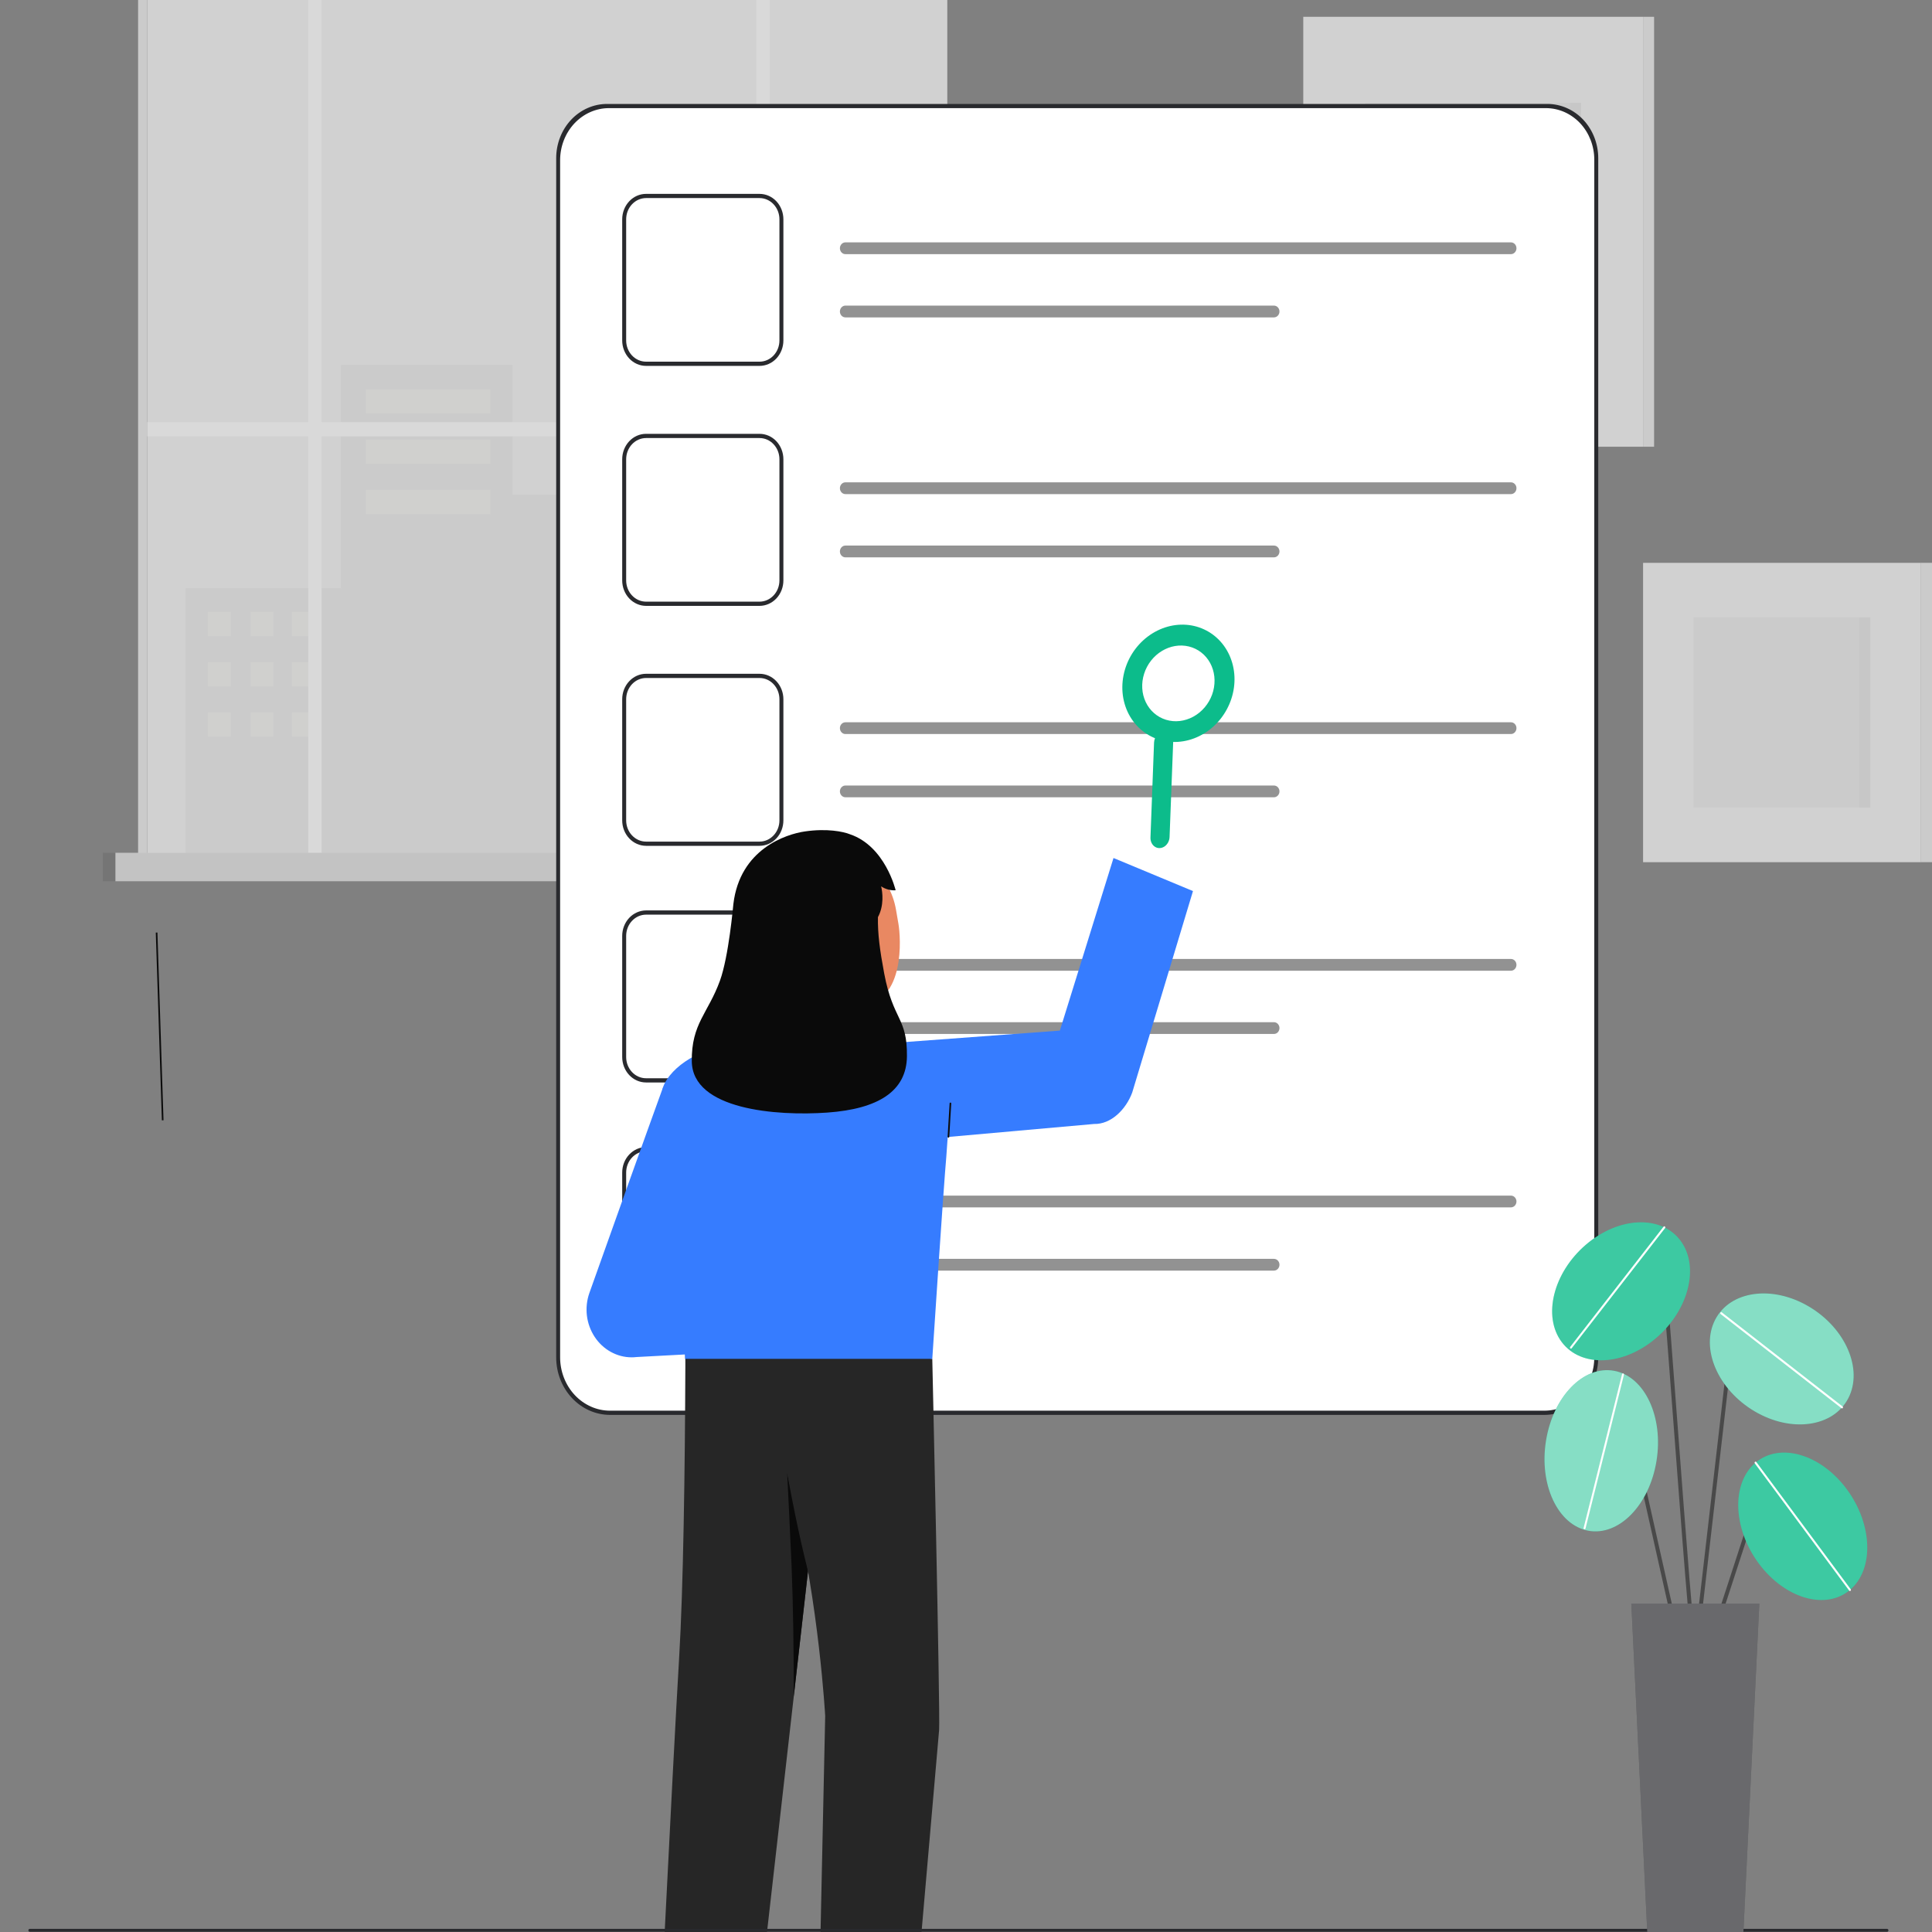 <svg width="60" height="60" viewBox="0 0 60 60" fill="none" xmlns="http://www.w3.org/2000/svg">
<rect x="0" y="0" width="60" height="60" fill="#808080" stroke="none"/>
<g clip-path="url(#clip0_207_69117)">
<g opacity="0.7">
<path d="M51.027 0.522H40.474V13.874H51.027V0.522Z" fill="#F4F4F4"/>
<path d="M51.027 13.874H51.369V0.522H51.027V13.874Z" fill="#F4F4F4"/>
<path opacity="0.05" d="M51.027 13.874H51.369V0.522H51.027V13.874Z" fill="#292A2E"/>
<path opacity="0.05" d="M49.105 3.193H42.396V11.204H49.105V3.193Z" fill="#292A2E"/>
<path opacity="0.03" d="M49.105 3.193H48.755V11.204H49.105V3.193Z" fill="#292A2E"/>
<path d="M59.658 17.48H51.027V26.776H59.658V17.48Z" fill="#F4F4F4"/>
<path opacity="0.05" d="M58.085 19.173H52.599V25.082H58.085V19.173Z" fill="#292A2E"/>
<path d="M59.658 26.775H60V17.479H59.658V26.775Z" fill="#F4F4F4"/>
<path opacity="0.05" d="M59.658 26.775H60V17.479H59.658V26.775Z" fill="#292A2E"/>
<path opacity="0.03" d="M58.085 19.173H57.736V25.082H58.085V19.173Z" fill="#292A2E"/>
</g>
<g opacity="0.7">
<path d="M29.419 0H4.574V26.518H29.419V0Z" fill="#F4F4F4"/>
<path d="M4.574 0H4.289V26.518H4.574V0Z" fill="#F4F4F4"/>
<path opacity="0.05" d="M4.574 0H4.289V26.518H4.574V0Z" fill="#292A2E"/>
<path opacity="0.05" d="M10.593 18.273V11.335H15.918V15.366H24.166V22.503H27.671V26.518H24.166H23.49H5.769V18.273H10.593Z" fill="#292A2E"/>
<path opacity="0.34" d="M15.234 12.088H11.357V12.841H15.234V12.088Z" fill="#FFFFFA"/>
<path opacity="0.34" d="M15.234 13.648H11.357V14.402H15.234V13.648Z" fill="#FFFFFA"/>
<path opacity="0.34" d="M15.234 15.21H11.357V15.963H15.234V15.21Z" fill="#FFFFFA"/>
<path opacity="0.34" d="M7.172 19.004H6.457V19.757H7.172V19.004Z" fill="#FFFFFA"/>
<path opacity="0.34" d="M7.172 20.564H6.457V21.318H7.172V20.564Z" fill="#FFFFFA"/>
<path opacity="0.34" d="M7.172 22.126H6.457V22.879H7.172V22.126Z" fill="#FFFFFA"/>
<path opacity="0.34" d="M8.494 19.004H7.779V19.757H8.494V19.004Z" fill="#FFFFFA"/>
<path opacity="0.34" d="M8.494 20.564H7.779V21.318H8.494V20.564Z" fill="#FFFFFA"/>
<path opacity="0.34" d="M8.494 22.126H7.779V22.879H8.494V22.126Z" fill="#FFFFFA"/>
<path opacity="0.34" d="M9.78 19.004H9.066V19.757H9.78V19.004Z" fill="#FFFFFA"/>
<path opacity="0.34" d="M9.78 20.564H9.066V21.318H9.78V20.564Z" fill="#FFFFFA"/>
<path opacity="0.34" d="M9.78 22.126H9.066V22.879H9.78V22.126Z" fill="#FFFFFA"/>
<path d="M4.574 13.11H9.573V0H9.987V13.11H23.49V0H23.904V13.11H29.419V13.551H23.904V26.518H23.49V13.551H9.987V26.518H9.573V13.551H4.574V13.11Z" fill="white"/>
<path d="M30.409 26.485H3.584V27.367H30.409V26.485Z" fill="#F4F4F4"/>
<path opacity="0.1" d="M30.409 26.485H3.584V27.367H30.409V26.485Z" fill="#292A2E"/>
<path opacity="0.1" d="M3.584 26.485H3.197V27.367H3.584V26.485Z" fill="#292A2E"/>
<path opacity="0.1" d="M3.584 26.485H3.197V27.367H3.584V26.485Z" fill="#292A2E"/>
</g>
<path d="M18.914 3.293H47.994C48.413 3.293 48.815 3.471 49.111 3.787C49.407 4.103 49.574 4.532 49.574 4.979V42.154C49.574 42.61 49.404 43.048 49.101 43.371C48.798 43.695 48.388 43.876 47.96 43.876H18.948C18.52 43.876 18.11 43.695 17.807 43.371C17.504 43.048 17.334 42.61 17.334 42.154V4.979C17.334 4.532 17.501 4.103 17.797 3.787C18.093 3.471 18.495 3.293 18.914 3.293Z" fill="white"/>
<path d="M47.96 43.941H18.948C18.504 43.941 18.078 43.753 17.764 43.418C17.449 43.083 17.273 42.628 17.273 42.154V4.913C17.273 4.466 17.439 4.037 17.735 3.721C18.032 3.405 18.433 3.228 18.852 3.228H48.055C48.474 3.228 48.876 3.405 49.172 3.721C49.468 4.037 49.635 4.466 49.635 4.913V42.154C49.635 42.628 49.458 43.083 49.144 43.418C48.83 43.753 48.404 43.941 47.96 43.941ZM17.395 4.976V42.154C17.395 42.371 17.436 42.587 17.514 42.788C17.592 42.989 17.706 43.171 17.85 43.325C17.994 43.479 18.166 43.601 18.354 43.684C18.542 43.768 18.744 43.81 18.948 43.81H47.96C48.371 43.81 48.766 43.636 49.057 43.325C49.349 43.014 49.512 42.593 49.512 42.154V4.959C49.512 4.749 49.473 4.541 49.398 4.347C49.322 4.152 49.212 3.976 49.073 3.827C48.933 3.679 48.768 3.561 48.586 3.48C48.404 3.4 48.209 3.358 48.012 3.358H18.911C18.509 3.358 18.124 3.529 17.839 3.832C17.555 4.135 17.395 4.547 17.395 4.976Z" fill="#292A2E"/>
<path d="M23.588 11.363H20.064C19.867 11.363 19.679 11.28 19.54 11.132C19.401 10.983 19.323 10.782 19.323 10.573V6.811C19.323 6.602 19.401 6.401 19.54 6.252C19.679 6.104 19.867 6.021 20.064 6.021H23.588C23.785 6.021 23.973 6.104 24.112 6.252C24.251 6.401 24.329 6.602 24.329 6.811V10.573C24.329 10.782 24.251 10.983 24.112 11.132C23.973 11.28 23.785 11.363 23.588 11.363ZM20.064 6.151C19.9 6.152 19.743 6.221 19.627 6.345C19.511 6.468 19.446 6.636 19.446 6.811V10.573C19.446 10.748 19.511 10.915 19.627 11.039C19.743 11.163 19.9 11.232 20.064 11.232H23.588C23.752 11.232 23.909 11.163 24.025 11.039C24.141 10.915 24.206 10.748 24.206 10.573V6.811C24.206 6.636 24.141 6.469 24.025 6.345C23.909 6.221 23.752 6.152 23.588 6.151L20.064 6.151Z" fill="#292A2E"/>
<path d="M23.588 18.816H20.064C19.867 18.815 19.679 18.732 19.54 18.584C19.401 18.436 19.323 18.235 19.323 18.025V14.263C19.323 14.054 19.401 13.853 19.54 13.704C19.679 13.556 19.867 13.473 20.064 13.473H23.588C23.785 13.473 23.973 13.556 24.112 13.704C24.251 13.853 24.329 14.054 24.329 14.263V18.025C24.329 18.235 24.251 18.436 24.112 18.584C23.973 18.732 23.785 18.815 23.588 18.816ZM20.064 13.604C19.9 13.604 19.743 13.674 19.627 13.797C19.511 13.921 19.446 14.089 19.446 14.264V18.025C19.446 18.2 19.511 18.368 19.627 18.491C19.743 18.615 19.9 18.685 20.064 18.685H23.588C23.752 18.685 23.909 18.615 24.025 18.491C24.141 18.368 24.206 18.2 24.206 18.025V14.263C24.206 14.088 24.141 13.921 24.025 13.797C23.909 13.673 23.752 13.604 23.588 13.604L20.064 13.604Z" fill="#292A2E"/>
<path d="M23.588 26.268H20.064C19.867 26.267 19.679 26.184 19.54 26.036C19.401 25.888 19.323 25.687 19.323 25.477V21.715C19.323 21.506 19.401 21.305 19.54 21.157C19.679 21.008 19.867 20.925 20.064 20.925H23.588C23.785 20.925 23.973 21.008 24.112 21.157C24.251 21.305 24.329 21.506 24.329 21.715V25.477C24.329 25.687 24.251 25.888 24.112 26.036C23.973 26.184 23.785 26.267 23.588 26.268ZM20.064 21.056C19.9 21.056 19.743 21.125 19.627 21.249C19.511 21.373 19.446 21.541 19.446 21.715V25.477C19.446 25.652 19.511 25.82 19.627 25.943C19.743 26.067 19.9 26.137 20.064 26.137H23.588C23.752 26.137 23.909 26.067 24.025 25.943C24.141 25.82 24.206 25.652 24.206 25.477V21.715C24.206 21.541 24.141 21.373 24.025 21.249C23.909 21.125 23.752 21.056 23.588 21.056H20.064Z" fill="#292A2E"/>
<path d="M23.588 33.617H20.064C19.867 33.617 19.679 33.534 19.54 33.386C19.401 33.237 19.323 33.036 19.323 32.827V29.065C19.323 28.856 19.401 28.655 19.54 28.506C19.679 28.358 19.867 28.275 20.064 28.274H23.588C23.785 28.275 23.973 28.358 24.112 28.506C24.251 28.654 24.329 28.855 24.329 29.065V32.827C24.329 33.036 24.251 33.237 24.112 33.386C23.973 33.534 23.785 33.617 23.588 33.617ZM20.064 28.405C19.9 28.405 19.743 28.475 19.627 28.599C19.511 28.723 19.446 28.89 19.446 29.065V32.827C19.446 33.002 19.511 33.169 19.627 33.293C19.743 33.417 19.9 33.486 20.064 33.486H23.588C23.752 33.486 23.909 33.417 24.025 33.293C24.141 33.169 24.206 33.002 24.206 32.827V29.065C24.206 28.89 24.141 28.723 24.025 28.599C23.909 28.475 23.752 28.405 23.588 28.405H20.064Z" fill="#292A2E"/>
<path d="M23.588 40.967H20.064C19.867 40.967 19.679 40.883 19.54 40.735C19.401 40.587 19.323 40.386 19.323 40.176V36.415C19.323 36.205 19.401 36.004 19.54 35.856C19.679 35.708 19.867 35.624 20.064 35.624H23.588C23.785 35.624 23.973 35.708 24.112 35.856C24.251 36.004 24.329 36.205 24.329 36.415V40.176C24.329 40.386 24.251 40.587 24.112 40.735C23.973 40.883 23.785 40.967 23.588 40.967ZM20.064 35.755C19.9 35.755 19.743 35.825 19.627 35.948C19.511 36.072 19.446 36.24 19.446 36.415V40.176C19.446 40.351 19.511 40.519 19.627 40.642C19.743 40.766 19.9 40.836 20.064 40.836H23.588C23.752 40.836 23.909 40.766 24.025 40.642C24.141 40.519 24.206 40.351 24.206 40.176V36.415C24.206 36.24 24.141 36.072 24.025 35.948C23.909 35.825 23.752 35.755 23.588 35.755L20.064 35.755Z" fill="#292A2E"/>
<path opacity="0.5" d="M46.924 7.527H26.255C26.161 7.527 26.084 7.609 26.084 7.71C26.084 7.811 26.161 7.893 26.255 7.893H46.924C47.018 7.893 47.095 7.811 47.095 7.71C47.095 7.609 47.018 7.527 46.924 7.527Z" fill="#262626"/>
<path opacity="0.5" d="M39.564 9.491H26.255C26.161 9.491 26.084 9.573 26.084 9.674C26.084 9.775 26.161 9.857 26.255 9.857H39.564C39.658 9.857 39.735 9.775 39.735 9.674C39.735 9.573 39.658 9.491 39.564 9.491Z" fill="#262626"/>
<path opacity="0.5" d="M46.924 14.979H26.255C26.161 14.979 26.084 15.061 26.084 15.162C26.084 15.263 26.161 15.345 26.255 15.345H46.924C47.018 15.345 47.095 15.263 47.095 15.162C47.095 15.061 47.018 14.979 46.924 14.979Z" fill="#262626"/>
<path opacity="0.5" d="M39.564 16.943H26.255C26.161 16.943 26.084 17.025 26.084 17.126C26.084 17.227 26.161 17.309 26.255 17.309H39.564C39.658 17.309 39.735 17.227 39.735 17.126C39.735 17.025 39.658 16.943 39.564 16.943Z" fill="#262626"/>
<path opacity="0.5" d="M46.924 22.431H26.255C26.161 22.431 26.084 22.512 26.084 22.613C26.084 22.714 26.161 22.796 26.255 22.796H46.924C47.018 22.796 47.095 22.714 47.095 22.613C47.095 22.512 47.018 22.431 46.924 22.431Z" fill="#262626"/>
<path opacity="0.5" d="M39.564 24.395H26.255C26.161 24.395 26.084 24.476 26.084 24.577C26.084 24.678 26.161 24.76 26.255 24.76H39.564C39.658 24.76 39.735 24.678 39.735 24.577C39.735 24.476 39.658 24.395 39.564 24.395Z" fill="#262626"/>
<path opacity="0.5" d="M46.924 29.781H26.255C26.161 29.781 26.084 29.863 26.084 29.964C26.084 30.065 26.161 30.147 26.255 30.147H46.924C47.018 30.147 47.095 30.065 47.095 29.964C47.095 29.863 47.018 29.781 46.924 29.781Z" fill="#262626"/>
<path opacity="0.5" d="M39.564 31.745H26.255C26.161 31.745 26.084 31.827 26.084 31.928C26.084 32.029 26.161 32.111 26.255 32.111H39.564C39.658 32.111 39.735 32.029 39.735 31.928C39.735 31.827 39.658 31.745 39.564 31.745Z" fill="#262626"/>
<path opacity="0.5" d="M46.924 37.131H26.255C26.161 37.131 26.084 37.213 26.084 37.314C26.084 37.414 26.161 37.496 26.255 37.496H46.924C47.018 37.496 47.095 37.414 47.095 37.314C47.095 37.213 47.018 37.131 46.924 37.131Z" fill="#262626"/>
<path opacity="0.5" d="M39.564 39.095H26.255C26.161 39.095 26.084 39.176 26.084 39.277C26.084 39.378 26.161 39.46 26.255 39.46H39.564C39.658 39.46 39.735 39.378 39.735 39.277C39.735 39.176 39.658 39.095 39.564 39.095Z" fill="#262626"/>
<path d="M26.774 35.547L33.976 34.906C34.506 34.92 34.968 34.454 35.162 33.93L37.049 27.673L34.581 26.646L32.915 32.006L26.581 32.475L26.774 35.547Z" fill="#367CFF"/>
<path d="M21.273 41.951C21.273 41.951 21.287 41.571 21.284 42.433C21.273 45.648 21.221 49.32 21.092 51.469C20.885 54.924 20.354 65.815 20.354 65.815L23.163 65.79L25.885 41.82L21.273 41.951Z" fill="#262626"/>
<path d="M24.446 45.742C24.446 45.742 24.562 48.075 24.583 48.623C24.633 49.89 24.651 51.201 24.651 52.688L25.094 48.79C25.094 48.79 24.77 47.568 24.446 45.742Z" fill="#0A0A0A"/>
<path d="M28.953 42.2C28.953 42.2 29.201 53.189 29.165 53.726L28.12 65.732L25.358 65.786L25.627 53.291C25.627 53.291 25.437 49.845 24.65 46.644C24.247 45.002 24.005 43.32 23.927 41.625L28.953 42.2Z" fill="#262626"/>
<path d="M21.243 41.95L21.234 41.951C21.234 41.951 21.24 41.763 21.243 41.95Z" fill="#333333"/>
<path d="M29.348 36.425C29.29 37.145 29.008 41.313 28.953 42.2H21.277C21.233 41.401 21.038 37.903 20.874 36.338C20.717 34.846 20.409 34.098 20.635 33.657C21.004 32.936 22.012 32.519 22.699 32.421C23.119 32.361 26.697 32.317 26.705 32.317C26.986 32.317 28.623 32.457 28.985 32.752C29.639 33.285 29.449 35.17 29.348 36.425Z" fill="#367CFF"/>
<path d="M29.454 35.331C29.461 35.331 29.467 35.328 29.472 35.323C29.477 35.319 29.479 35.312 29.48 35.305L29.542 34.27C29.542 34.263 29.54 34.256 29.535 34.25C29.531 34.245 29.524 34.242 29.518 34.241C29.511 34.241 29.504 34.243 29.499 34.248C29.494 34.253 29.491 34.26 29.491 34.267L29.429 35.302C29.428 35.309 29.431 35.316 29.435 35.322C29.44 35.327 29.446 35.33 29.453 35.331L29.454 35.331Z" fill="#0C0C0C"/>
<path d="M19.617 42.153C19.391 42.153 19.169 42.095 18.969 41.984C18.769 41.874 18.597 41.714 18.468 41.518C18.339 41.322 18.256 41.096 18.227 40.859C18.199 40.622 18.224 40.381 18.303 40.157C18.382 39.93 20.241 34.721 20.595 33.756L23.215 34.879C23.016 35.422 22.295 37.479 21.716 39.136L22.678 39.025L22.981 41.973L19.769 42.144C19.718 42.15 19.668 42.153 19.617 42.153Z" fill="#367CFF"/>
<path d="M27.62 32.219C27.611 32.218 27.376 33.155 25.538 33.009C24.266 32.908 23.956 31.992 23.927 31.992C24.064 31.962 24.287 31.93 24.348 31.895C24.548 31.781 24.694 31.643 24.767 31.345C24.825 31.113 24.854 30.217 24.854 29.768L26.812 30.233C26.784 30.74 26.593 31.915 27.263 32.123C27.374 32.157 27.494 32.189 27.62 32.219Z" fill="#E98862"/>
<path d="M26.744 31.229C25.972 31.294 24.981 30.949 24.793 29.86L24.623 28.877C24.434 27.787 24.823 26.8 25.792 26.612C26.761 26.424 27.639 27.167 27.827 28.257L27.902 28.692C27.974 29.11 28.121 31.114 26.744 31.229Z" fill="#E98862"/>
<path d="M27.459 30.229C27.321 29.492 27.257 29.001 27.265 28.483C27.46 28.121 27.409 27.705 27.364 27.526C27.499 27.616 27.657 27.659 27.815 27.648C27.815 27.648 27.493 26.278 26.396 25.909C26.194 25.826 25.679 25.721 24.996 25.821C24.414 25.905 22.981 26.365 22.776 28.072V28.073C22.769 28.13 22.632 29.703 22.358 30.458C21.989 31.472 21.471 31.788 21.484 32.958C21.501 34.464 24.117 34.665 25.695 34.552C27.273 34.439 28.154 33.89 28.166 32.805C28.179 31.589 27.737 31.702 27.459 30.229Z" fill="#0A0A0A"/>
<path d="M4.889 28.96L4.838 28.962L5.027 34.793L5.078 34.791L4.889 28.96Z" fill="#0C0C0C"/>
<path d="M36.162 26.29C36.116 26.32 36.064 26.337 36.012 26.338C35.96 26.34 35.91 26.325 35.866 26.296C35.822 26.268 35.786 26.226 35.762 26.175C35.738 26.124 35.726 26.066 35.729 26.007L35.84 23.064C35.842 23.019 35.851 22.974 35.867 22.933C35.883 22.891 35.907 22.852 35.935 22.82C35.964 22.787 35.998 22.761 36.035 22.743C36.072 22.725 36.111 22.715 36.15 22.714C36.19 22.713 36.228 22.721 36.264 22.738C36.299 22.754 36.331 22.779 36.358 22.81C36.384 22.841 36.404 22.878 36.417 22.919C36.431 22.96 36.436 23.005 36.434 23.05L36.322 25.993C36.32 26.052 36.304 26.111 36.276 26.163C36.248 26.215 36.209 26.259 36.162 26.29Z" fill="#0CBC8B"/>
<path d="M37.386 22.784C37.342 22.81 37.297 22.835 37.25 22.858C36.822 23.07 36.342 23.101 35.917 22.944C35.492 22.787 35.155 22.455 34.982 22.021C34.809 21.587 34.813 21.086 34.993 20.629C35.173 20.172 35.516 19.796 35.944 19.584C36.36 19.378 36.825 19.342 37.242 19.485C37.66 19.629 37.996 19.939 38.182 20.352C38.368 20.765 38.39 21.248 38.241 21.701C38.093 22.154 37.787 22.542 37.386 22.784L37.386 22.784ZM36.088 20.214C35.826 20.371 35.626 20.626 35.532 20.923C35.437 21.22 35.455 21.537 35.582 21.804C35.709 22.071 35.934 22.268 36.211 22.353C36.487 22.438 36.791 22.403 37.059 22.257C37.327 22.111 37.536 21.865 37.643 21.572C37.749 21.278 37.744 20.96 37.629 20.687C37.513 20.413 37.297 20.206 37.025 20.108C36.754 20.011 36.449 20.031 36.176 20.166C36.146 20.18 36.117 20.197 36.088 20.214Z" fill="#0CBC8B"/>
<path d="M58.604 59.994H0.924C0.913 59.994 0.902 59.989 0.894 59.981C0.886 59.972 0.881 59.96 0.881 59.948C0.881 59.936 0.886 59.924 0.894 59.916C0.902 59.907 0.913 59.902 0.924 59.902H58.604C58.615 59.902 58.626 59.907 58.634 59.916C58.642 59.924 58.647 59.936 58.647 59.948C58.647 59.96 58.642 59.972 58.634 59.981C58.626 59.989 58.615 59.994 58.604 59.994Z" fill="#292A2E"/>
<path d="M52.65 51.415C52.634 51.415 52.618 51.408 52.607 51.396C52.52 51.304 52.379 49.612 52 44.574C51.845 42.512 51.698 40.565 51.591 39.381C51.583 39.297 51.553 39.287 51.543 39.284C51.396 39.237 50.951 39.612 50.702 39.94C50.697 39.947 50.691 39.952 50.684 39.956C50.676 39.96 50.669 39.963 50.661 39.964C50.653 39.965 50.645 39.964 50.637 39.962C50.629 39.959 50.622 39.955 50.616 39.95C50.609 39.944 50.604 39.938 50.6 39.93C50.596 39.922 50.594 39.914 50.593 39.906C50.592 39.897 50.593 39.888 50.595 39.88C50.598 39.872 50.601 39.864 50.606 39.858C50.771 39.641 51.307 39.071 51.578 39.158C51.633 39.176 51.7 39.227 51.713 39.369C51.82 40.553 51.967 42.501 52.122 44.563C52.353 47.625 52.614 51.093 52.7 51.312C52.706 51.322 52.71 51.333 52.711 51.345C52.712 51.357 52.71 51.369 52.705 51.38C52.699 51.391 52.692 51.4 52.682 51.406C52.672 51.412 52.661 51.415 52.65 51.415Z" fill="#494949"/>
<path d="M51.433 41.553C52.451 40.682 52.788 39.327 52.187 38.526C51.585 37.725 50.272 37.781 49.255 38.652C48.237 39.523 47.9 40.878 48.501 41.679C49.103 42.48 50.416 42.424 51.433 41.553Z" fill="#0CBC8B"/>
<path opacity="0.2" d="M51.433 41.553C52.451 40.682 52.788 39.327 52.187 38.526C51.585 37.725 50.272 37.781 49.255 38.652C48.237 39.523 47.9 40.878 48.501 41.679C49.103 42.48 50.416 42.424 51.433 41.553Z" fill="white"/>
<path d="M48.786 41.883C48.781 41.883 48.775 41.881 48.77 41.878C48.765 41.875 48.761 41.87 48.759 41.864C48.756 41.859 48.755 41.852 48.756 41.846C48.757 41.84 48.759 41.834 48.763 41.83L51.663 38.096C51.666 38.093 51.669 38.09 51.673 38.088C51.676 38.086 51.68 38.085 51.684 38.084C51.688 38.084 51.693 38.084 51.696 38.085C51.7 38.087 51.704 38.089 51.707 38.092C51.71 38.094 51.713 38.098 51.715 38.102C51.717 38.105 51.718 38.11 51.718 38.114C51.718 38.118 51.718 38.123 51.717 38.127C51.715 38.131 51.713 38.135 51.711 38.138L48.81 41.871C48.807 41.875 48.804 41.878 48.8 41.88C48.795 41.882 48.791 41.883 48.786 41.883Z" fill="white"/>
<path d="M53.283 50.615C53.273 50.615 53.263 50.613 53.255 50.608C53.246 50.603 53.238 50.596 53.233 50.588C53.227 50.579 53.223 50.569 53.222 50.559C53.221 50.549 53.221 50.538 53.225 50.528L54.314 47.184C54.346 47.086 54.401 46.998 54.473 46.928C54.545 46.858 54.633 46.808 54.728 46.784C54.822 46.76 54.922 46.761 55.016 46.788C55.11 46.815 55.196 46.867 55.267 46.938L55.843 47.526C55.854 47.538 55.861 47.555 55.862 47.572C55.862 47.589 55.856 47.606 55.845 47.619C55.833 47.631 55.818 47.639 55.802 47.639C55.785 47.639 55.77 47.633 55.758 47.621L55.182 47.033C55.126 46.977 55.058 46.936 54.984 46.915C54.909 46.893 54.831 46.892 54.757 46.911C54.682 46.931 54.613 46.97 54.556 47.025C54.499 47.08 54.455 47.15 54.43 47.227L53.34 50.571C53.336 50.584 53.328 50.595 53.318 50.603C53.308 50.611 53.295 50.615 53.283 50.615Z" fill="#494949"/>
<path d="M57.452 49.377C58.206 48.74 58.161 47.339 57.352 46.247C56.542 45.156 55.275 44.787 54.52 45.424C53.766 46.062 53.811 47.463 54.62 48.555C55.43 49.646 56.698 50.015 57.452 49.377Z" fill="#0CBC8B"/>
<path d="M52.155 51.202C52.141 51.202 52.128 51.197 52.117 51.188C52.106 51.179 52.099 51.166 52.095 51.152L50.267 42.992C50.255 42.937 50.228 42.886 50.19 42.845C50.152 42.805 50.105 42.776 50.053 42.763C50.001 42.749 49.946 42.751 49.895 42.769C49.844 42.786 49.798 42.818 49.763 42.861L49.2 43.557C49.189 43.57 49.174 43.578 49.158 43.579C49.142 43.58 49.125 43.575 49.113 43.563C49.101 43.552 49.093 43.536 49.092 43.519C49.091 43.501 49.096 43.484 49.107 43.471L49.67 42.776C49.72 42.714 49.785 42.669 49.858 42.644C49.93 42.619 50.008 42.616 50.082 42.636C50.156 42.655 50.223 42.696 50.277 42.753C50.331 42.811 50.369 42.883 50.386 42.962L52.215 51.122C52.217 51.131 52.217 51.141 52.215 51.151C52.213 51.161 52.209 51.17 52.203 51.178C52.197 51.185 52.19 51.192 52.182 51.196C52.173 51.2 52.164 51.203 52.155 51.203V51.202Z" fill="#494949"/>
<path d="M51.444 45.371C51.666 43.999 51.078 42.746 50.13 42.572C49.183 42.397 48.235 43.367 48.013 44.739C47.791 46.11 48.38 47.363 49.327 47.538C50.275 47.712 51.223 46.742 51.444 45.371Z" fill="#0CBC8B"/>
<path d="M52.65 51.415C52.648 51.415 52.645 51.415 52.642 51.414C52.635 51.413 52.627 51.411 52.62 51.407C52.613 51.402 52.607 51.397 52.602 51.39C52.597 51.383 52.593 51.375 52.591 51.367C52.589 51.359 52.588 51.35 52.589 51.342L53.757 41.224C53.769 41.114 53.812 41.01 53.878 40.925C53.945 40.839 54.033 40.776 54.133 40.744C54.232 40.711 54.338 40.709 54.439 40.739C54.539 40.769 54.629 40.829 54.697 40.913L56.032 42.526C56.043 42.539 56.048 42.556 56.047 42.573C56.046 42.591 56.039 42.607 56.027 42.618C56.014 42.63 55.998 42.636 55.982 42.635C55.966 42.633 55.951 42.626 55.94 42.613L54.605 40.999C54.552 40.935 54.483 40.889 54.405 40.865C54.328 40.842 54.246 40.843 54.169 40.869C54.092 40.894 54.024 40.943 53.972 41.008C53.921 41.074 53.888 41.155 53.878 41.24L52.711 51.358C52.709 51.373 52.702 51.388 52.691 51.399C52.679 51.409 52.665 51.415 52.65 51.415Z" fill="#494949"/>
<path d="M57.401 43.423C57.866 42.525 57.319 41.25 56.177 40.576C55.036 39.902 53.733 40.084 53.267 40.983C52.802 41.881 53.35 43.156 54.491 43.83C55.632 44.503 56.935 44.321 57.401 43.423Z" fill="#0CBC8B"/>
<path opacity="0.2" d="M57.452 49.377C58.206 48.74 58.161 47.339 57.352 46.247C56.542 45.156 55.275 44.787 54.52 45.424C53.766 46.062 53.811 47.463 54.62 48.555C55.43 49.646 56.698 50.015 57.452 49.377Z" fill="white"/>
<path opacity="0.5" d="M51.444 45.371C51.666 43.999 51.078 42.746 50.13 42.572C49.183 42.397 48.235 43.367 48.013 44.739C47.791 46.11 48.38 47.363 49.327 47.538C50.275 47.712 51.223 46.742 51.444 45.371Z" fill="white"/>
<path opacity="0.5" d="M57.401 43.423C57.866 42.525 57.319 41.25 56.177 40.576C55.036 39.902 53.733 40.084 53.267 40.983C52.802 41.881 53.35 43.156 54.491 43.83C55.632 44.503 56.935 44.321 57.401 43.423Z" fill="white"/>
<path d="M54.143 60H51.157L50.662 49.801H54.638L54.143 60Z" fill="#292A2E"/>
<path opacity="0.3" d="M54.143 60H51.157L50.662 49.801H54.638L54.143 60Z" fill="white"/>
<path d="M57.452 49.41C57.447 49.41 57.443 49.409 57.439 49.407C57.434 49.405 57.431 49.402 57.428 49.398L54.496 45.445C54.491 45.438 54.489 45.429 54.49 45.421C54.491 45.412 54.495 45.404 54.501 45.399C54.508 45.393 54.516 45.391 54.524 45.392C54.532 45.393 54.539 45.397 54.544 45.404L57.476 49.357C57.48 49.362 57.482 49.368 57.483 49.374C57.483 49.38 57.482 49.386 57.48 49.392C57.477 49.397 57.473 49.402 57.468 49.405C57.463 49.408 57.458 49.41 57.452 49.41Z" fill="white"/>
<path d="M57.206 43.739C57.199 43.739 57.193 43.737 57.188 43.733L53.436 40.809C53.433 40.807 53.43 40.803 53.428 40.8C53.426 40.796 53.425 40.792 53.424 40.788C53.423 40.783 53.423 40.779 53.425 40.775C53.425 40.771 53.427 40.767 53.429 40.763C53.432 40.76 53.435 40.757 53.438 40.755C53.442 40.752 53.446 40.751 53.45 40.75C53.453 40.75 53.458 40.75 53.462 40.751C53.465 40.752 53.469 40.754 53.472 40.756L57.224 43.68C57.229 43.684 57.233 43.69 57.235 43.697C57.237 43.703 57.237 43.71 57.235 43.717C57.233 43.723 57.229 43.729 57.224 43.733C57.218 43.737 57.212 43.739 57.206 43.739V43.739Z" fill="white"/>
<path d="M49.209 47.494C49.207 47.494 49.204 47.494 49.202 47.493C49.194 47.491 49.187 47.485 49.183 47.478C49.179 47.47 49.178 47.461 49.18 47.453L50.374 42.677C50.375 42.673 50.377 42.669 50.379 42.666C50.382 42.662 50.385 42.659 50.388 42.657C50.392 42.655 50.396 42.653 50.4 42.653C50.404 42.652 50.408 42.652 50.412 42.654C50.416 42.655 50.419 42.657 50.423 42.659C50.426 42.662 50.428 42.665 50.431 42.669C50.432 42.673 50.434 42.677 50.434 42.681C50.435 42.685 50.434 42.69 50.433 42.694L49.239 47.47C49.237 47.477 49.233 47.483 49.228 47.487C49.223 47.492 49.216 47.494 49.209 47.494Z" fill="white"/>
</g>
<defs>
<clipPath id="clip0_207_69117">
<rect width="60" height="60" fill="white"/>
</clipPath>
</defs>
</svg>
